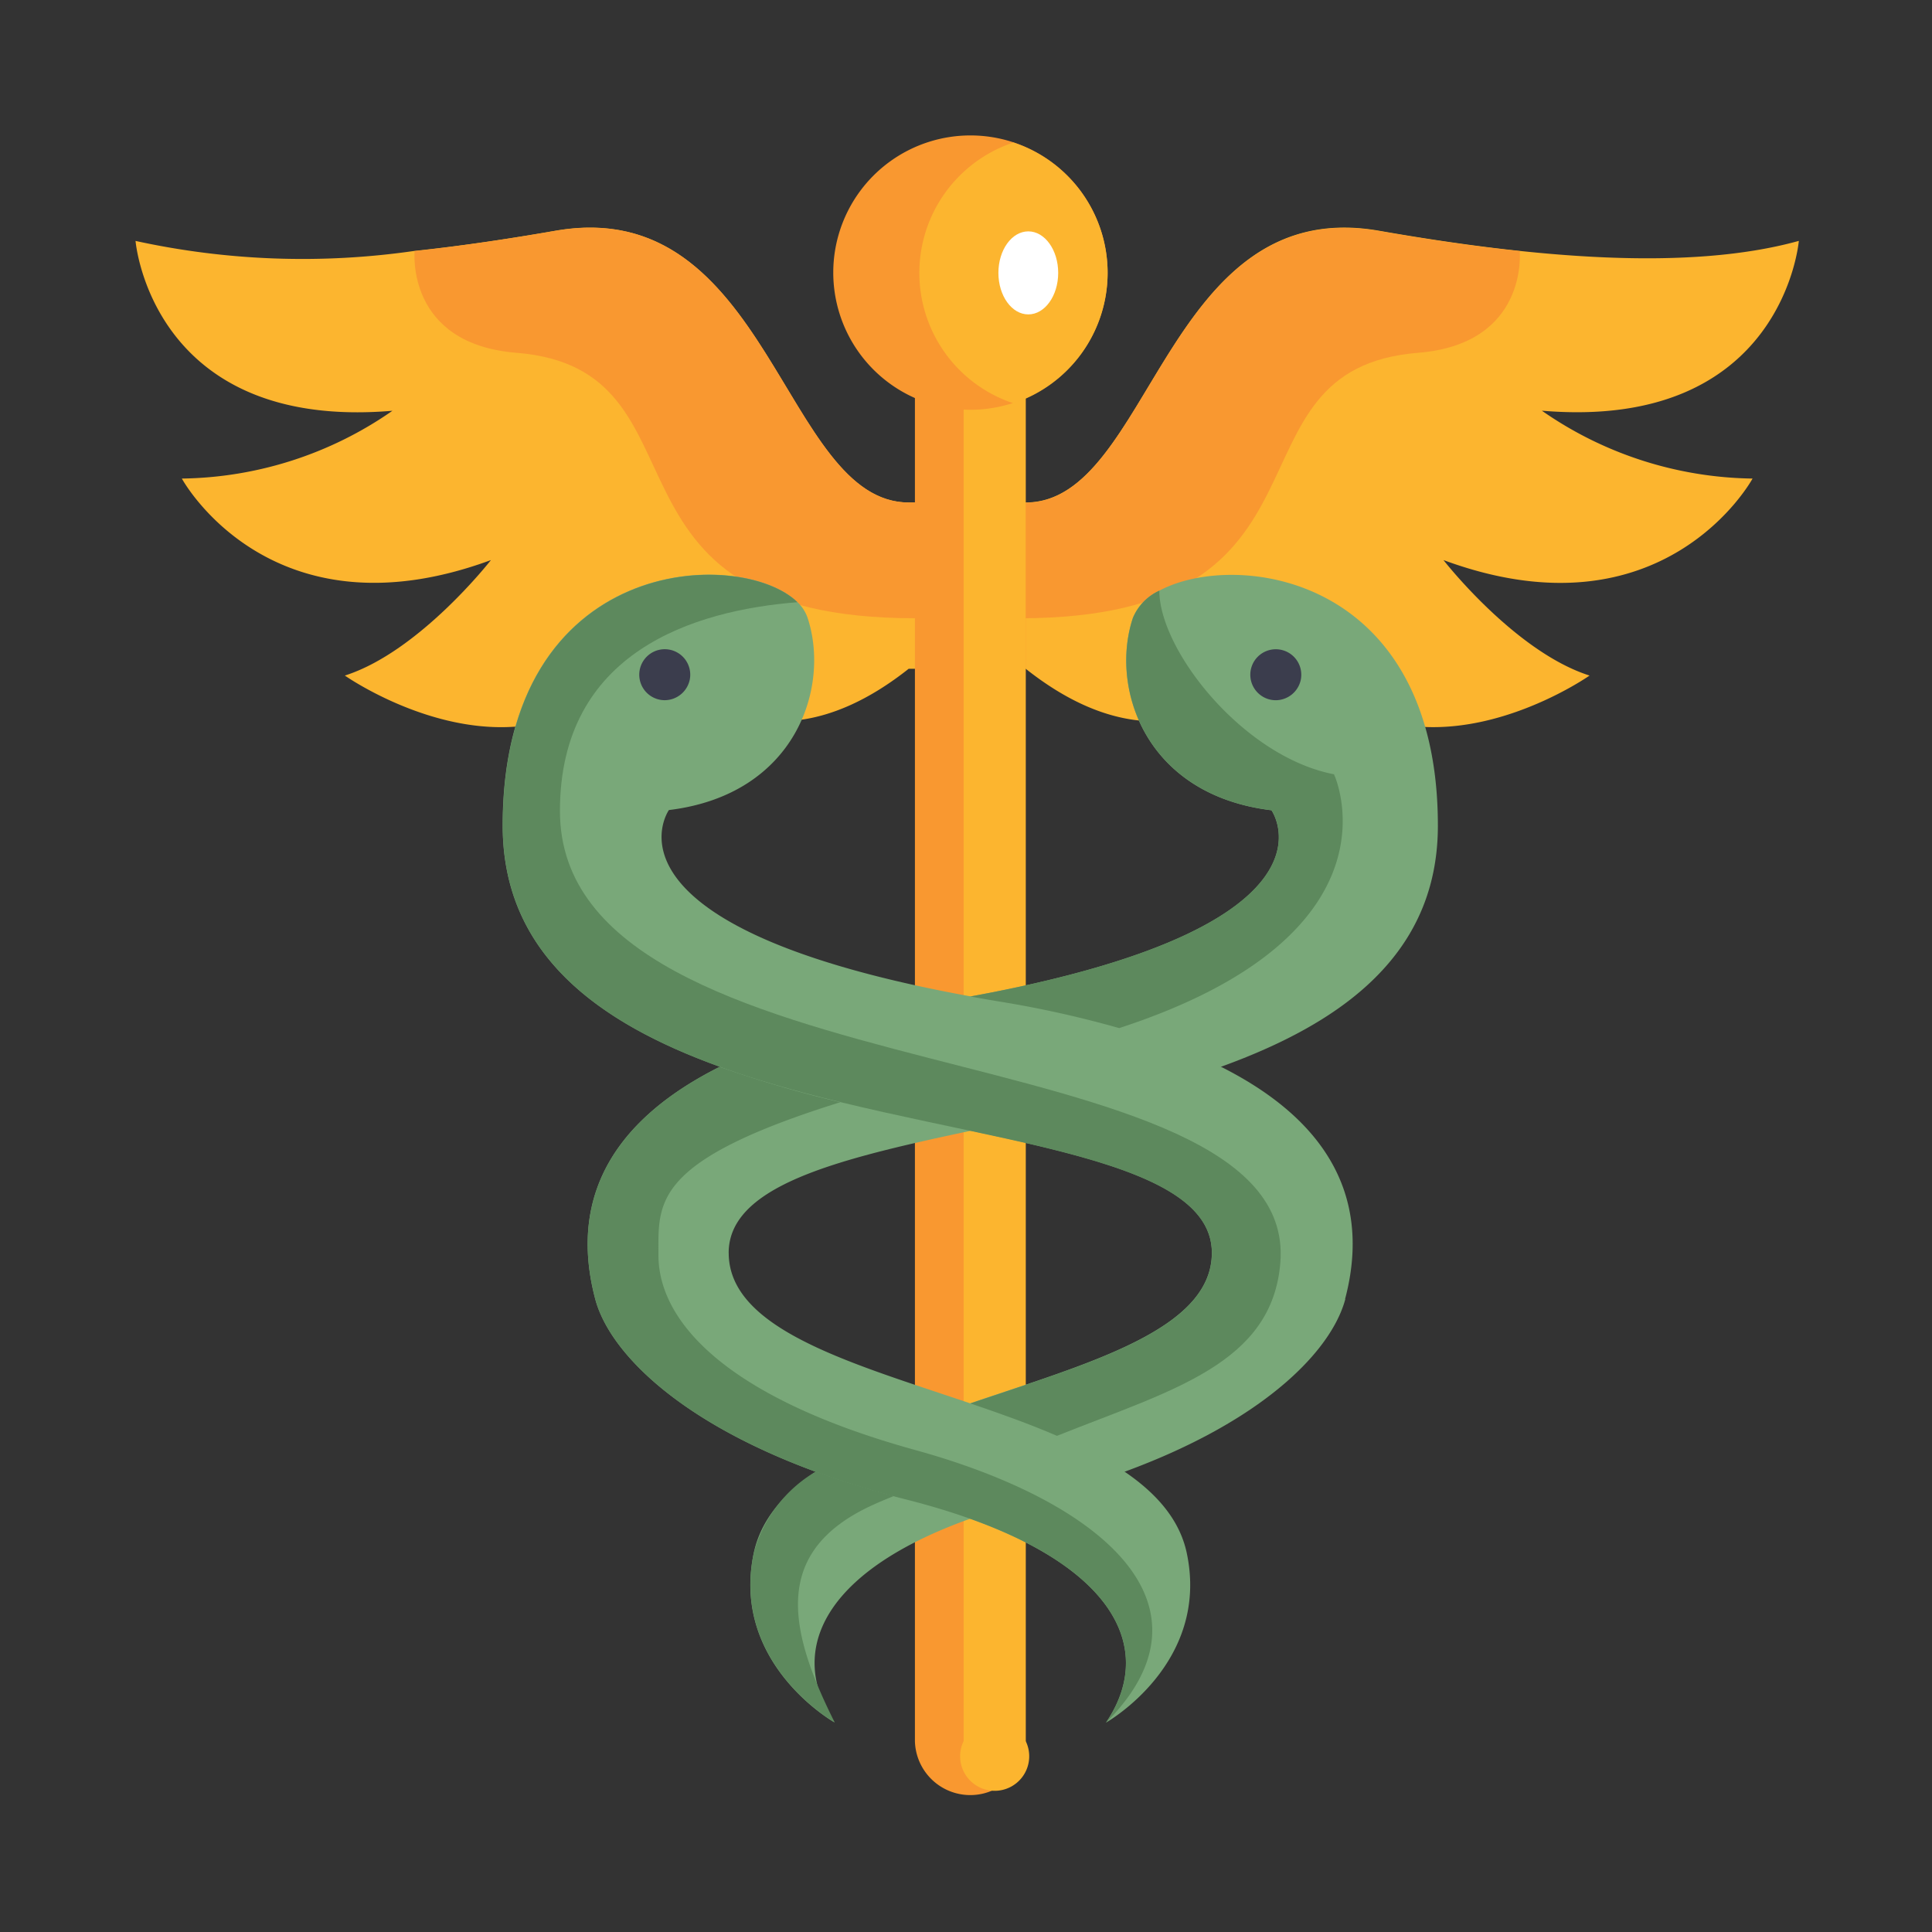 <svg xmlns="http://www.w3.org/2000/svg" width="57" height="57" viewBox="0 0 57 57">
  <rect x="0" y="0" width="57" height="57" fill="#333333" stroke="none"/>
  <g id="Group_608" data-name="Group 608" transform="translate(-398 -627)">
    <g id="Rectangle_1" data-name="Rectangle 1" transform="translate(398 627)" fill="#fff" stroke="#707070" stroke-width="1" opacity="0">
      <rect width="57" height="57" stroke="none"/>
      <rect x="0.5" y="0.5" width="56" height="56" fill="none"/>
    </g>
    <g id="medical" transform="translate(401.999 631)">
      <path id="Path_812" data-name="Path 812" d="M41.494,33.74a11.112,11.112,0,0,0,6.213,2s-2.605,4.81-9.119,2.405c0,0,2.105,2.706,4.31,3.407,0,0-5.562,3.908-8.919-.8,0,0-2.906,4.409-7.716.6H22.81c-4.81,3.808-7.716-.6-7.716-.6-3.356,4.71-8.919.8-8.919.8,2.2-.7,4.31-3.407,4.31-3.407-6.514,2.4-9.119-2.405-9.119-2.405a11.112,11.112,0,0,0,6.213-2C.463,34.342,0,28.729,0,28.729a23.067,23.067,0,0,0,8.232.294c1.361-.143,2.759-.351,4.156-.595,6.313-1.1,6.714,8.017,10.422,8.017h3.452c3.708,0,4.108-9.119,10.422-8.017,4.567.8,9.143,1.2,12.388.3,0,0-.462,5.612-7.578,5.01Zm0,0" transform="translate(0 -25.621)" fill="#fcb52f"/>
      <path id="Path_813" data-name="Path 813" d="M101.853,36.446,100.6,39.86c-9.912,0-5.772-7.352-11.759-7.832-3.268-.263-3-3-3-3h0C87.2,28.88,88.6,28.672,90,28.429c6.313-1.1,6.714,8.017,10.422,8.017Zm0,0" transform="translate(-77.607 -25.62)" fill="#f99830"/>
      <path id="Path_814" data-name="Path 814" d="M259.023,36.446l1.252,3.415c9.912,0,5.772-7.352,11.759-7.832,3.268-.263,3-3,3-3h0c-1.361-.143-2.759-.351-4.156-.595-6.313-1.1-6.714,8.017-10.422,8.017Zm0,0" transform="translate(-234.197 -25.62)" fill="#f99830"/>
      <path id="Path_815" data-name="Path 815" d="M243.185,42.273V85.589a1.634,1.634,0,0,1-3.267,0V42.273Zm0,0" transform="translate(-216.924 -38.222)" fill="#f99830"/>
      <path id="Path_816" data-name="Path 816" d="M256.741,42.273V85.589a1.019,1.019,0,1,1-1.83,0V42.273Zm0,0" transform="translate(-230.479 -38.222)" fill="#fcb52f"/>
      <path id="Path_817" data-name="Path 817" d="M137.872,156.573c-.477,1.794-3.18,4.392-9.162,5.906-5.064,1.282-6.926,3.432-6.414,5.486a3.469,3.469,0,0,0,.508,1.1s-3.074-1.729-2.385-5c1.022-4.845,13.515-4.657,13.515-8.859,0-5.073-20.923-2.271-20.923-12.606,0-8.041,7.033-8.208,8.694-6.592a1.16,1.16,0,0,1,.3.459c.681,2.045-.341,5.224-4.089,5.678,0,0-2.536,3.6,9.729,5.642,9.159,1.526,11.2,5.073,10.221,8.782Zm0,0" transform="translate(-102.18 -122.246)" fill="#79a879"/>
      <path id="Path_818" data-name="Path 818" d="M143.335,155.209c0,4.2,12.493,4.013,13.515,8.859.689,3.268-2.385,5-2.385,5,1.59-2.347.075-5.073-5.906-6.587s-8.685-4.112-9.161-5.906c-.984-3.709,1.062-7.256,10.221-8.782,12.265-2.045,9.729-5.642,9.729-5.642-3.748-.454-4.77-3.633-4.088-5.678a1.537,1.537,0,0,1,.778-.8c2.229-1.2,8.22-.49,8.22,6.931,0,10.335-20.924,7.534-20.924,12.606Zm0,0" transform="translate(-125.835 -122.245)" fill="#79a879"/>
      <g id="Group_576" data-name="Group 576" transform="translate(10.832 12.958)">
        <path id="Path_819" data-name="Path 819" d="M154.466,306c1.59-2.347.075-5.073-5.906-6.587s-8.685-4.112-9.161-5.906c-.681-2.568.09-5.058,3.669-6.855a34.35,34.35,0,0,0,3.56,1.043c-5.571,1.737-5.366,2.961-5.366,4.511,0,1.96,2,4.211,7.58,5.751S157.9,302.567,154.466,306Zm0,0" transform="translate(-136.667 -272.134)" fill="#5d895d"/>
        <path id="Path_820" data-name="Path 820" d="M261.355,153.007a31.338,31.338,0,0,0-3.552-.787q-.434-.072-.843-.147c11.3-2.066,8.886-5.495,8.886-5.495-3.748-.454-4.77-3.633-4.087-5.678a1.537,1.537,0,0,1,.778-.8c0,1.76,2.473,4.9,5.153,5.418,0,0,2.211,4.7-6.334,7.487Zm0,0" transform="translate(-243.164 -139.632)" fill="#5d895d"/>
        <path id="Path_821" data-name="Path 821" d="M191.192,411.3c.7.259,1.468.5,2.3.722-.324.13-.607.251-.837.366-2.361,1.18-2.329,3.013-1.419,5.211.149.358.32.725.508,1.1,0,0-3.074-1.729-2.385-5a3.984,3.984,0,0,1,1.833-2.4Zm0,0" transform="translate(-181.95 -384.843)" fill="#5d895d"/>
        <path id="Path_822" data-name="Path 822" d="M129.362,160.606c-.8-.346-1.676-.657-2.554-.956,3.5-1.188,7.127-2.177,7.127-4.44,0-3.208-8.37-3.267-14.522-5.492h0c-3.575-1.293-6.4-3.317-6.4-7.114,0-8.041,7.033-8.208,8.694-6.592-3.05.241-7.007,1.459-7.007,6.159,0,8.592,21.793,6.37,21.255,13.313-.233,3.006-3.213,3.773-6.59,5.122Zm0,0" transform="translate(-113.011 -135.203)" fill="#5d895d"/>
      </g>
      <path id="Path_823" data-name="Path 823" d="M222.79,4.052A4.047,4.047,0,1,1,220.013.2a4.053,4.053,0,0,1,2.777,3.847Zm0,0" transform="translate(-194.111)" fill="#f99830"/>
      <path id="Path_824" data-name="Path 824" d="M246.832,5.98a4.053,4.053,0,0,1-2.777,3.847,4.053,4.053,0,0,1,0-7.694,4.053,4.053,0,0,1,2.777,3.847Zm0,0" transform="translate(-218.153 -1.928)" fill="#fcb52f"/>
      <path id="Path_825" data-name="Path 825" d="M155.819,159.636a.752.752,0,1,1,.737-.606A.76.76,0,0,1,155.819,159.636Zm0,0" transform="translate(-140.205 -142.978)" fill="#3b3d4d"/>
      <path id="Path_826" data-name="Path 826" d="M343.929,159.638a.752.752,0,1,1,.733-.588A.76.76,0,0,1,343.929,159.638Zm0,0" transform="translate(-310.287 -142.979)" fill="#3b3d4d"/>
      <path id="Path_827" data-name="Path 827" d="M267.374,30.717c0-.677-.395-1.225-.882-1.225s-.882.548-.882,1.225.395,1.225.882,1.225S267.374,31.394,267.374,30.717Zm0,0" transform="translate(-240.153 -26.666)" fill="#fff"/>
    </g>
  </g>
</svg>
